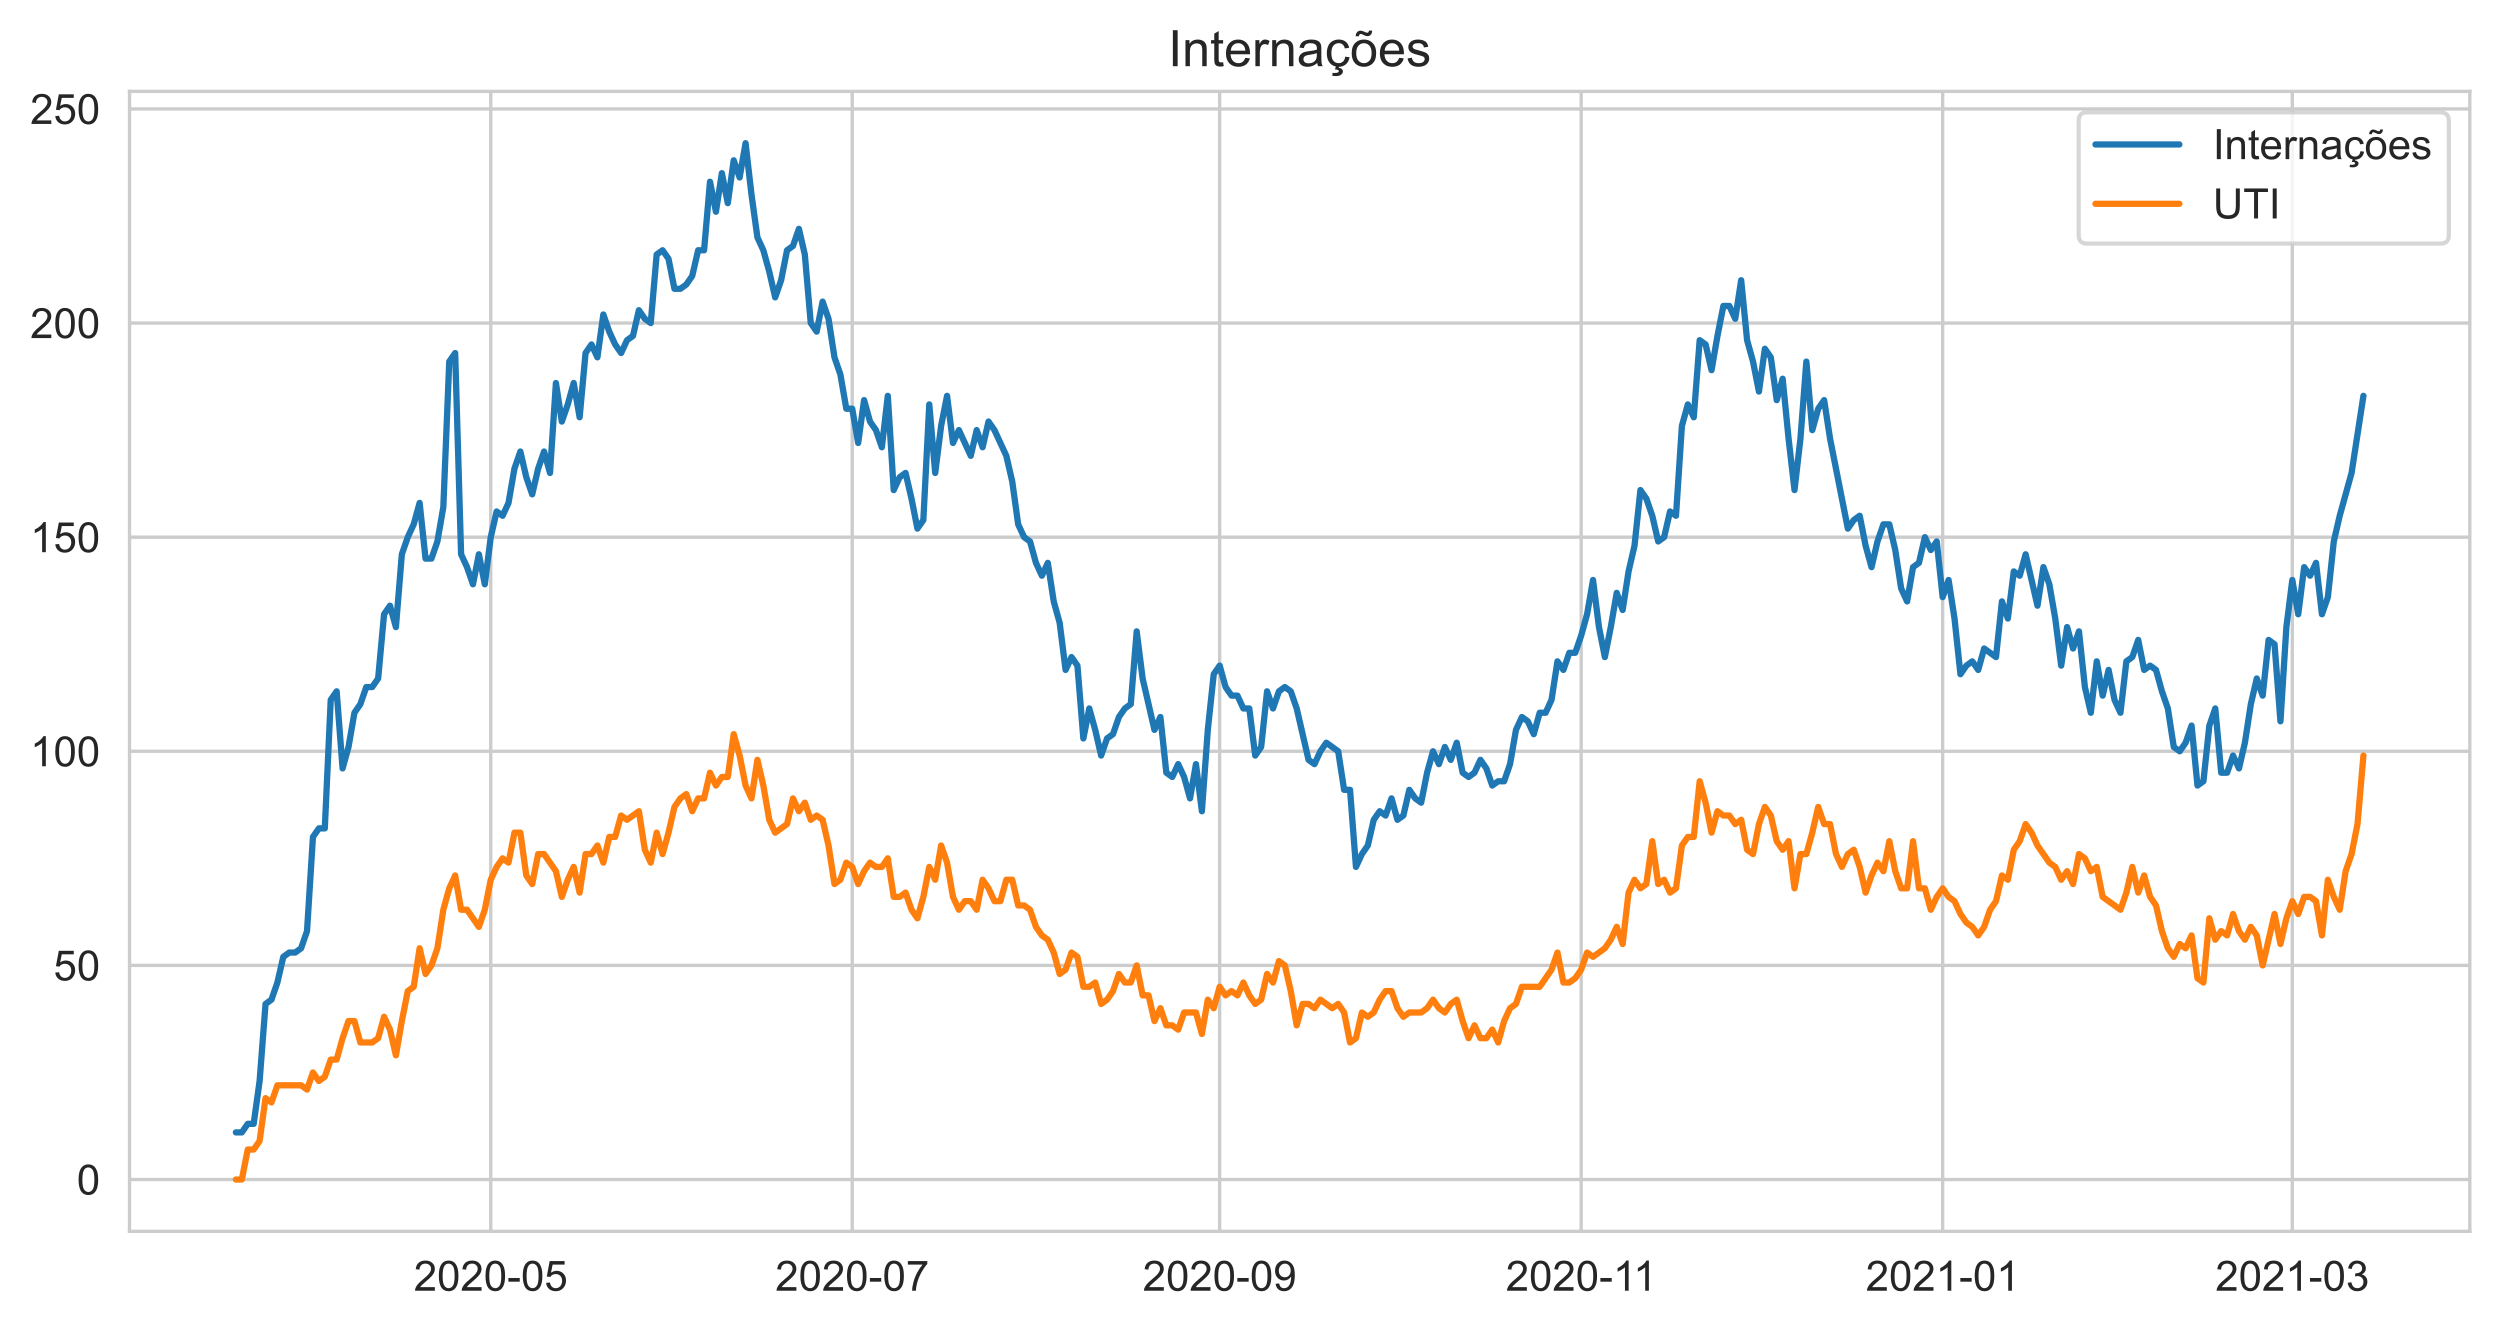 <?xml version="1.0" encoding="utf-8" standalone="no"?>
<!DOCTYPE svg PUBLIC "-//W3C//DTD SVG 1.1//EN"
  "http://www.w3.org/Graphics/SVG/1.1/DTD/svg11.dtd">
<!-- Created with matplotlib (https://matplotlib.org/) -->
<svg height="316.935pt" version="1.1" viewBox="0 0 596.083 316.935" width="596.083pt" xmlns="http://www.w3.org/2000/svg" xmlns:xlink="http://www.w3.org/1999/xlink">
 <defs>
  <style type="text/css">*{stroke-linecap:butt;stroke-linejoin:round;}</style>
 </defs>
 <g id="figure_1">
  <g id="patch_1">
   <path d="M 0 316.935 
L 596.083 316.935 
L 596.083 0 
L 0 0 
z
" style="fill:#ffffff;"/>
  </g>
  <g id="axes_1">
   <g id="patch_2">
    <path d="M 30.883 293.589 
L 588.883 293.589 
L 588.883 21.789 
L 30.883 21.789 
z
" style="fill:#ffffff;"/>
   </g>
   <g id="matplotlib.axis_1">
    <g id="xtick_1">
     <g id="line2d_1">
      <path clip-path="url(#p37d6d0a6ef)" d="M 117.006 293.589 
L 117.006 21.789 
" style="fill:none;stroke:#cccccc;stroke-linecap:round;stroke-width:0.8;"/>
     </g>
     <g id="text_1">
      <!-- 2020-05 -->
      <g style="fill:#262626;" transform="translate(98.658 307.747)scale(0.1 -0.1)">
       <defs>
        <path d="M 50.344 8.453 
L 50.344 0 
L 3.031 0 
Q 2.938 3.172 4.047 6.109 
Q 5.859 10.938 9.828 15.625 
Q 13.812 20.312 21.344 26.469 
Q 33.016 36.031 37.109 41.625 
Q 41.219 47.219 41.219 52.203 
Q 41.219 57.422 37.469 61 
Q 33.734 64.594 27.734 64.594 
Q 21.391 64.594 17.578 60.781 
Q 13.766 56.984 13.719 50.25 
L 4.688 51.172 
Q 5.609 61.281 11.656 66.578 
Q 17.719 71.875 27.938 71.875 
Q 38.234 71.875 44.234 66.156 
Q 50.25 60.453 50.25 52 
Q 50.25 47.703 48.484 43.547 
Q 46.734 39.406 42.656 34.812 
Q 38.578 30.219 29.109 22.219 
Q 21.188 15.578 18.938 13.203 
Q 16.703 10.844 15.234 8.453 
z
" id="ArialMT-50"/>
        <path d="M 4.156 35.297 
Q 4.156 48 6.766 55.734 
Q 9.375 63.484 14.516 67.672 
Q 19.672 71.875 27.484 71.875 
Q 33.25 71.875 37.594 69.547 
Q 41.938 67.234 44.766 62.859 
Q 47.609 58.5 49.219 52.219 
Q 50.828 45.953 50.828 35.297 
Q 50.828 22.703 48.234 14.969 
Q 45.656 7.234 40.5 3 
Q 35.359 -1.219 27.484 -1.219 
Q 17.141 -1.219 11.234 6.203 
Q 4.156 15.141 4.156 35.297 
z
M 13.188 35.297 
Q 13.188 17.672 17.312 11.828 
Q 21.438 6 27.484 6 
Q 33.547 6 37.672 11.859 
Q 41.797 17.719 41.797 35.297 
Q 41.797 52.984 37.672 58.781 
Q 33.547 64.594 27.391 64.594 
Q 21.344 64.594 17.719 59.469 
Q 13.188 52.938 13.188 35.297 
z
" id="ArialMT-48"/>
        <path d="M 3.172 21.484 
L 3.172 30.328 
L 30.172 30.328 
L 30.172 21.484 
z
" id="ArialMT-45"/>
        <path d="M 4.156 18.75 
L 13.375 19.531 
Q 14.406 12.797 18.141 9.391 
Q 21.875 6 27.156 6 
Q 33.5 6 37.891 10.781 
Q 42.281 15.578 42.281 23.484 
Q 42.281 31 38.062 35.344 
Q 33.844 39.703 27 39.703 
Q 22.75 39.703 19.328 37.766 
Q 15.922 35.844 13.969 32.766 
L 5.719 33.844 
L 12.641 70.609 
L 48.25 70.609 
L 48.25 62.203 
L 19.672 62.203 
L 15.828 42.969 
Q 22.266 47.469 29.344 47.469 
Q 38.719 47.469 45.156 40.969 
Q 51.609 34.469 51.609 24.266 
Q 51.609 14.547 45.953 7.469 
Q 39.062 -1.219 27.156 -1.219 
Q 17.391 -1.219 11.203 4.25 
Q 5.031 9.719 4.156 18.75 
z
" id="ArialMT-53"/>
       </defs>
       <use xlink:href="#ArialMT-50"/>
       <use x="55.615" xlink:href="#ArialMT-48"/>
       <use x="111.23" xlink:href="#ArialMT-50"/>
       <use x="166.846" xlink:href="#ArialMT-48"/>
       <use x="222.461" xlink:href="#ArialMT-45"/>
       <use x="255.762" xlink:href="#ArialMT-48"/>
       <use x="311.377" xlink:href="#ArialMT-53"/>
      </g>
     </g>
    </g>
    <g id="xtick_2">
     <g id="line2d_2">
      <path clip-path="url(#p37d6d0a6ef)" d="M 203.2 293.589 
L 203.2 21.789 
" style="fill:none;stroke:#cccccc;stroke-linecap:round;stroke-width:0.8;"/>
     </g>
     <g id="text_2">
      <!-- 2020-07 -->
      <g style="fill:#262626;" transform="translate(184.852 307.747)scale(0.1 -0.1)">
       <defs>
        <path d="M 4.734 62.203 
L 4.734 70.656 
L 51.078 70.656 
L 51.078 63.812 
Q 44.234 56.547 37.516 44.484 
Q 30.812 32.422 27.156 19.672 
Q 24.516 10.688 23.781 0 
L 14.75 0 
Q 14.891 8.453 18.062 20.406 
Q 21.234 32.375 27.172 43.484 
Q 33.109 54.594 39.797 62.203 
z
" id="ArialMT-55"/>
       </defs>
       <use xlink:href="#ArialMT-50"/>
       <use x="55.615" xlink:href="#ArialMT-48"/>
       <use x="111.23" xlink:href="#ArialMT-50"/>
       <use x="166.846" xlink:href="#ArialMT-48"/>
       <use x="222.461" xlink:href="#ArialMT-45"/>
       <use x="255.762" xlink:href="#ArialMT-48"/>
       <use x="311.377" xlink:href="#ArialMT-55"/>
      </g>
     </g>
    </g>
    <g id="xtick_3">
     <g id="line2d_3">
      <path clip-path="url(#p37d6d0a6ef)" d="M 290.807 293.589 
L 290.807 21.789 
" style="fill:none;stroke:#cccccc;stroke-linecap:round;stroke-width:0.8;"/>
     </g>
     <g id="text_3">
      <!-- 2020-09 -->
      <g style="fill:#262626;" transform="translate(272.459 307.747)scale(0.1 -0.1)">
       <defs>
        <path d="M 5.469 16.547 
L 13.922 17.328 
Q 14.984 11.375 18.016 8.688 
Q 21.047 6 25.781 6 
Q 29.828 6 32.875 7.859 
Q 35.938 9.719 37.891 12.812 
Q 39.844 15.922 41.156 21.188 
Q 42.484 26.469 42.484 31.938 
Q 42.484 32.516 42.438 33.688 
Q 39.797 29.5 35.234 26.875 
Q 30.672 24.266 25.344 24.266 
Q 16.453 24.266 10.297 30.703 
Q 4.156 37.156 4.156 47.703 
Q 4.156 58.594 10.578 65.234 
Q 17 71.875 26.656 71.875 
Q 33.641 71.875 39.422 68.109 
Q 45.219 64.359 48.219 57.391 
Q 51.219 50.438 51.219 37.25 
Q 51.219 23.531 48.234 15.406 
Q 45.266 7.281 39.375 3.031 
Q 33.5 -1.219 25.594 -1.219 
Q 17.188 -1.219 11.859 3.438 
Q 6.547 8.109 5.469 16.547 
z
M 41.453 48.141 
Q 41.453 55.719 37.422 60.156 
Q 33.406 64.594 27.734 64.594 
Q 21.875 64.594 17.531 59.812 
Q 13.188 55.031 13.188 47.406 
Q 13.188 40.578 17.312 36.297 
Q 21.438 32.031 27.484 32.031 
Q 33.594 32.031 37.516 36.297 
Q 41.453 40.578 41.453 48.141 
z
" id="ArialMT-57"/>
       </defs>
       <use xlink:href="#ArialMT-50"/>
       <use x="55.615" xlink:href="#ArialMT-48"/>
       <use x="111.23" xlink:href="#ArialMT-50"/>
       <use x="166.846" xlink:href="#ArialMT-48"/>
       <use x="222.461" xlink:href="#ArialMT-45"/>
       <use x="255.762" xlink:href="#ArialMT-48"/>
       <use x="311.377" xlink:href="#ArialMT-57"/>
      </g>
     </g>
    </g>
    <g id="xtick_4">
     <g id="line2d_4">
      <path clip-path="url(#p37d6d0a6ef)" d="M 377.001 293.589 
L 377.001 21.789 
" style="fill:none;stroke:#cccccc;stroke-linecap:round;stroke-width:0.8;"/>
     </g>
     <g id="text_4">
      <!-- 2020-11 -->
      <g style="fill:#262626;" transform="translate(359.022 307.747)scale(0.1 -0.1)">
       <defs>
        <path d="M 37.25 0 
L 28.469 0 
L 28.469 56 
Q 25.297 52.984 20.141 49.953 
Q 14.984 46.922 10.891 45.406 
L 10.891 53.906 
Q 18.266 57.375 23.781 62.297 
Q 29.297 67.234 31.594 71.875 
L 37.25 71.875 
z
" id="ArialMT-49"/>
       </defs>
       <use xlink:href="#ArialMT-50"/>
       <use x="55.615" xlink:href="#ArialMT-48"/>
       <use x="111.23" xlink:href="#ArialMT-50"/>
       <use x="166.846" xlink:href="#ArialMT-48"/>
       <use x="222.461" xlink:href="#ArialMT-45"/>
       <use x="255.762" xlink:href="#ArialMT-49"/>
       <use x="304.002" xlink:href="#ArialMT-49"/>
      </g>
     </g>
    </g>
    <g id="xtick_5">
     <g id="line2d_5">
      <path clip-path="url(#p37d6d0a6ef)" d="M 463.195 293.589 
L 463.195 21.789 
" style="fill:none;stroke:#cccccc;stroke-linecap:round;stroke-width:0.8;"/>
     </g>
     <g id="text_5">
      <!-- 2021-01 -->
      <g style="fill:#262626;" transform="translate(444.847 307.747)scale(0.1 -0.1)">
       <use xlink:href="#ArialMT-50"/>
       <use x="55.615" xlink:href="#ArialMT-48"/>
       <use x="111.23" xlink:href="#ArialMT-50"/>
       <use x="166.846" xlink:href="#ArialMT-49"/>
       <use x="222.461" xlink:href="#ArialMT-45"/>
       <use x="255.762" xlink:href="#ArialMT-48"/>
       <use x="311.377" xlink:href="#ArialMT-49"/>
      </g>
     </g>
    </g>
    <g id="xtick_6">
     <g id="line2d_6">
      <path clip-path="url(#p37d6d0a6ef)" d="M 546.563 293.589 
L 546.563 21.789 
" style="fill:none;stroke:#cccccc;stroke-linecap:round;stroke-width:0.8;"/>
     </g>
     <g id="text_6">
      <!-- 2021-03 -->
      <g style="fill:#262626;" transform="translate(528.215 307.747)scale(0.1 -0.1)">
       <defs>
        <path d="M 4.203 18.891 
L 12.984 20.062 
Q 14.5 12.594 18.141 9.297 
Q 21.781 6 27 6 
Q 33.203 6 37.469 10.297 
Q 41.75 14.594 41.75 20.953 
Q 41.75 27 37.797 30.922 
Q 33.844 34.859 27.734 34.859 
Q 25.25 34.859 21.531 33.891 
L 22.516 41.609 
Q 23.391 41.5 23.922 41.5 
Q 29.547 41.5 34.031 44.422 
Q 38.531 47.359 38.531 53.469 
Q 38.531 58.297 35.25 61.469 
Q 31.984 64.656 26.812 64.656 
Q 21.688 64.656 18.266 61.422 
Q 14.844 58.203 13.875 51.766 
L 5.078 53.328 
Q 6.688 62.156 12.391 67.016 
Q 18.109 71.875 26.609 71.875 
Q 32.469 71.875 37.391 69.359 
Q 42.328 66.844 44.938 62.5 
Q 47.562 58.156 47.562 53.266 
Q 47.562 48.641 45.062 44.828 
Q 42.578 41.016 37.703 38.766 
Q 44.047 37.312 47.562 32.688 
Q 51.078 28.078 51.078 21.141 
Q 51.078 11.766 44.234 5.25 
Q 37.406 -1.266 26.953 -1.266 
Q 17.531 -1.266 11.297 4.344 
Q 5.078 9.969 4.203 18.891 
z
" id="ArialMT-51"/>
       </defs>
       <use xlink:href="#ArialMT-50"/>
       <use x="55.615" xlink:href="#ArialMT-48"/>
       <use x="111.23" xlink:href="#ArialMT-50"/>
       <use x="166.846" xlink:href="#ArialMT-49"/>
       <use x="222.461" xlink:href="#ArialMT-45"/>
       <use x="255.762" xlink:href="#ArialMT-48"/>
       <use x="311.377" xlink:href="#ArialMT-51"/>
      </g>
     </g>
    </g>
   </g>
   <g id="matplotlib.axis_2">
    <g id="ytick_1">
     <g id="line2d_7">
      <path clip-path="url(#p37d6d0a6ef)" d="M 30.883 281.235 
L 588.883 281.235 
" style="fill:none;stroke:#cccccc;stroke-linecap:round;stroke-width:0.8;"/>
     </g>
     <g id="text_7">
      <!-- 0 -->
      <g style="fill:#262626;" transform="translate(18.322 284.814)scale(0.1 -0.1)">
       <use xlink:href="#ArialMT-48"/>
      </g>
     </g>
    </g>
    <g id="ytick_2">
     <g id="line2d_8">
      <path clip-path="url(#p37d6d0a6ef)" d="M 30.883 230.183 
L 588.883 230.183 
" style="fill:none;stroke:#cccccc;stroke-linecap:round;stroke-width:0.8;"/>
     </g>
     <g id="text_8">
      <!-- 50 -->
      <g style="fill:#262626;" transform="translate(12.761 233.762)scale(0.1 -0.1)">
       <use xlink:href="#ArialMT-53"/>
       <use x="55.615" xlink:href="#ArialMT-48"/>
      </g>
     </g>
    </g>
    <g id="ytick_3">
     <g id="line2d_9">
      <path clip-path="url(#p37d6d0a6ef)" d="M 30.883 179.131 
L 588.883 179.131 
" style="fill:none;stroke:#cccccc;stroke-linecap:round;stroke-width:0.8;"/>
     </g>
     <g id="text_9">
      <!-- 100 -->
      <g style="fill:#262626;" transform="translate(7.2 182.71)scale(0.1 -0.1)">
       <use xlink:href="#ArialMT-49"/>
       <use x="55.615" xlink:href="#ArialMT-48"/>
       <use x="111.23" xlink:href="#ArialMT-48"/>
      </g>
     </g>
    </g>
    <g id="ytick_4">
     <g id="line2d_10">
      <path clip-path="url(#p37d6d0a6ef)" d="M 30.883 128.079 
L 588.883 128.079 
" style="fill:none;stroke:#cccccc;stroke-linecap:round;stroke-width:0.8;"/>
     </g>
     <g id="text_10">
      <!-- 150 -->
      <g style="fill:#262626;" transform="translate(7.2 131.658)scale(0.1 -0.1)">
       <use xlink:href="#ArialMT-49"/>
       <use x="55.615" xlink:href="#ArialMT-53"/>
       <use x="111.23" xlink:href="#ArialMT-48"/>
      </g>
     </g>
    </g>
    <g id="ytick_5">
     <g id="line2d_11">
      <path clip-path="url(#p37d6d0a6ef)" d="M 30.883 77.027 
L 588.883 77.027 
" style="fill:none;stroke:#cccccc;stroke-linecap:round;stroke-width:0.8;"/>
     </g>
     <g id="text_11">
      <!-- 200 -->
      <g style="fill:#262626;" transform="translate(7.2 80.606)scale(0.1 -0.1)">
       <use xlink:href="#ArialMT-50"/>
       <use x="55.615" xlink:href="#ArialMT-48"/>
       <use x="111.23" xlink:href="#ArialMT-48"/>
      </g>
     </g>
    </g>
    <g id="ytick_6">
     <g id="line2d_12">
      <path clip-path="url(#p37d6d0a6ef)" d="M 30.883 25.976 
L 588.883 25.976 
" style="fill:none;stroke:#cccccc;stroke-linecap:round;stroke-width:0.8;"/>
     </g>
     <g id="text_12">
      <!-- 250 -->
      <g style="fill:#262626;" transform="translate(7.2 29.555)scale(0.1 -0.1)">
       <use xlink:href="#ArialMT-50"/>
       <use x="55.615" xlink:href="#ArialMT-53"/>
       <use x="111.23" xlink:href="#ArialMT-48"/>
      </g>
     </g>
    </g>
   </g>
   <g id="line2d_13">
    <path clip-path="url(#p37d6d0a6ef)" d="M 56.246 270.003 
L 57.659 270.003 
L 59.072 267.961 
L 60.485 267.961 
L 61.899 257.751 
L 63.312 239.372 
L 64.725 238.351 
L 66.138 234.267 
L 67.551 228.141 
L 68.964 227.12 
L 70.377 227.12 
L 71.79 226.099 
L 73.203 222.015 
L 74.616 199.552 
L 76.029 197.51 
L 77.442 197.51 
L 78.855 166.879 
L 80.268 164.837 
L 81.681 183.215 
L 83.094 178.11 
L 84.507 169.942 
L 85.92 167.9 
L 87.333 163.816 
L 88.746 163.816 
L 90.159 161.774 
L 91.572 146.458 
L 92.985 144.416 
L 94.398 149.521 
L 95.811 132.163 
L 97.224 128.079 
L 98.637 125.016 
L 100.05 119.911 
L 101.463 133.184 
L 102.876 133.184 
L 104.289 129.1 
L 105.702 120.932 
L 107.115 86.217 
L 108.528 84.175 
L 109.941 132.163 
L 111.354 135.227 
L 112.767 139.311 
L 114.18 132.163 
L 115.593 139.311 
L 117.006 128.079 
L 118.419 121.953 
L 119.832 122.974 
L 121.245 119.911 
L 122.658 111.743 
L 124.071 107.659 
L 125.484 113.785 
L 126.897 117.869 
L 128.31 111.743 
L 129.723 107.659 
L 131.136 112.764 
L 132.549 91.322 
L 133.962 100.511 
L 135.375 96.427 
L 136.788 91.322 
L 138.201 99.49 
L 139.614 84.175 
L 141.027 82.133 
L 142.44 85.196 
L 143.853 74.985 
L 145.266 79.07 
L 146.679 82.133 
L 148.092 84.175 
L 149.506 81.112 
L 150.919 80.091 
L 152.332 73.964 
L 153.745 76.006 
L 155.158 77.027 
L 156.571 60.691 
L 157.984 59.67 
L 159.397 61.712 
L 160.81 68.859 
L 162.223 68.859 
L 163.636 67.838 
L 165.049 65.796 
L 166.462 59.67 
L 167.875 59.67 
L 169.288 43.333 
L 170.701 50.481 
L 172.114 41.291 
L 173.527 48.438 
L 174.94 38.228 
L 176.353 42.312 
L 177.766 34.144 
L 179.179 46.396 
L 180.592 56.607 
L 182.005 59.67 
L 183.418 64.775 
L 184.831 70.901 
L 186.244 66.817 
L 187.657 59.67 
L 189.07 58.649 
L 190.483 54.565 
L 191.896 60.691 
L 193.309 77.027 
L 194.722 79.07 
L 196.135 71.922 
L 197.548 76.006 
L 198.961 85.196 
L 200.374 89.28 
L 201.787 97.448 
L 203.2 97.448 
L 204.613 105.616 
L 206.026 95.406 
L 207.439 100.511 
L 208.852 102.553 
L 210.265 106.638 
L 211.678 94.385 
L 213.091 116.848 
L 214.504 113.785 
L 215.917 112.764 
L 217.33 118.89 
L 218.743 126.037 
L 220.156 123.995 
L 221.569 96.427 
L 222.982 112.764 
L 224.395 101.532 
L 225.808 94.385 
L 227.221 105.616 
L 228.634 102.553 
L 231.46 108.68 
L 232.873 102.553 
L 234.286 106.638 
L 235.699 100.511 
L 237.112 102.553 
L 239.939 108.68 
L 241.352 114.806 
L 242.765 125.016 
L 244.178 128.079 
L 245.591 129.1 
L 247.004 134.206 
L 248.417 137.269 
L 249.83 134.206 
L 251.243 143.395 
L 252.656 148.5 
L 254.069 159.731 
L 255.482 156.668 
L 256.895 158.71 
L 258.308 176.068 
L 259.721 168.921 
L 261.134 174.026 
L 262.547 180.152 
L 263.96 176.068 
L 265.373 175.047 
L 266.786 170.963 
L 268.199 168.921 
L 269.612 167.9 
L 271.025 150.542 
L 272.438 161.774 
L 275.264 174.026 
L 276.677 170.963 
L 278.09 184.236 
L 279.503 185.257 
L 280.916 182.194 
L 282.329 185.257 
L 283.742 190.363 
L 285.155 182.194 
L 286.568 193.426 
L 287.981 174.026 
L 289.394 160.752 
L 290.807 158.71 
L 292.22 163.816 
L 293.633 165.858 
L 295.046 165.858 
L 296.459 168.921 
L 297.872 168.921 
L 299.285 180.152 
L 300.698 178.11 
L 302.111 164.837 
L 303.524 168.921 
L 304.937 164.837 
L 306.35 163.816 
L 307.763 164.837 
L 309.176 168.921 
L 312.002 181.173 
L 313.415 182.194 
L 314.828 179.131 
L 316.241 177.089 
L 319.067 179.131 
L 320.48 188.32 
L 321.893 188.32 
L 323.306 206.699 
L 324.719 203.636 
L 326.132 201.594 
L 327.546 195.468 
L 328.959 193.426 
L 330.372 194.447 
L 331.785 190.363 
L 333.198 195.468 
L 334.611 194.447 
L 336.024 188.32 
L 337.437 190.363 
L 338.85 191.384 
L 340.263 184.236 
L 341.676 179.131 
L 343.089 182.194 
L 344.502 178.11 
L 345.915 181.173 
L 347.328 177.089 
L 348.741 184.236 
L 350.154 185.257 
L 351.567 184.236 
L 352.98 181.173 
L 354.393 183.215 
L 355.806 187.299 
L 357.219 186.278 
L 358.632 186.278 
L 360.045 182.194 
L 361.458 174.026 
L 362.871 170.963 
L 364.284 171.984 
L 365.697 175.047 
L 367.11 169.942 
L 368.523 169.942 
L 369.936 166.879 
L 371.349 157.689 
L 372.762 159.731 
L 374.175 155.647 
L 375.588 155.647 
L 377.001 151.563 
L 378.414 146.458 
L 379.827 138.29 
L 381.24 149.521 
L 382.653 156.668 
L 384.066 149.521 
L 385.479 141.353 
L 386.892 145.437 
L 388.305 136.248 
L 389.718 130.121 
L 391.131 116.848 
L 392.544 118.89 
L 393.957 122.974 
L 395.37 129.1 
L 396.783 128.079 
L 398.196 121.953 
L 399.609 122.974 
L 401.022 101.532 
L 402.435 96.427 
L 403.848 99.49 
L 405.261 81.112 
L 406.674 82.133 
L 408.087 88.259 
L 409.5 80.091 
L 410.913 72.943 
L 412.326 72.943 
L 413.739 76.006 
L 415.153 66.817 
L 416.566 81.112 
L 417.979 86.217 
L 419.392 93.364 
L 420.805 83.154 
L 422.218 85.196 
L 423.631 95.406 
L 425.044 90.301 
L 426.457 104.595 
L 427.87 116.848 
L 429.283 104.595 
L 430.696 86.217 
L 432.109 102.553 
L 433.522 97.448 
L 434.935 95.406 
L 436.348 104.595 
L 440.587 126.037 
L 442 123.995 
L 443.413 122.974 
L 444.826 130.121 
L 446.239 135.227 
L 447.652 129.1 
L 449.065 125.016 
L 450.478 125.016 
L 451.891 131.142 
L 453.304 140.332 
L 454.717 143.395 
L 456.13 135.227 
L 457.543 134.206 
L 458.956 128.079 
L 460.369 131.142 
L 461.782 129.1 
L 463.195 142.374 
L 464.608 138.29 
L 466.021 147.479 
L 467.434 160.752 
L 468.847 158.71 
L 470.26 157.689 
L 471.673 159.731 
L 473.086 154.626 
L 475.912 156.668 
L 477.325 143.395 
L 478.738 147.479 
L 480.151 136.248 
L 481.564 137.269 
L 482.977 132.163 
L 485.803 144.416 
L 487.216 135.227 
L 488.629 139.311 
L 490.042 147.479 
L 491.455 158.71 
L 492.868 149.521 
L 494.281 154.626 
L 495.694 150.542 
L 497.107 163.816 
L 498.52 169.942 
L 499.933 157.689 
L 501.346 165.858 
L 502.759 159.731 
L 504.173 166.879 
L 505.586 169.942 
L 506.999 157.689 
L 508.412 156.668 
L 509.825 152.584 
L 511.238 159.731 
L 512.651 158.71 
L 514.064 159.731 
L 515.477 164.837 
L 516.89 168.921 
L 518.303 178.11 
L 519.716 179.131 
L 521.129 177.089 
L 522.542 173.005 
L 523.955 187.299 
L 525.368 186.278 
L 526.781 173.005 
L 528.194 168.921 
L 529.607 184.236 
L 531.02 184.236 
L 532.433 180.152 
L 533.846 183.215 
L 535.259 177.089 
L 536.672 167.9 
L 538.085 161.774 
L 539.498 165.858 
L 540.911 152.584 
L 542.324 153.605 
L 543.737 171.984 
L 545.15 149.521 
L 546.563 138.29 
L 547.976 146.458 
L 549.389 135.227 
L 550.802 137.269 
L 552.215 134.206 
L 553.628 146.458 
L 555.041 142.374 
L 556.454 129.1 
L 557.867 122.974 
L 560.693 112.764 
L 563.519 94.385 
L 563.519 94.385 
" style="fill:none;stroke:#1f77b4;stroke-linecap:round;stroke-width:1.5;"/>
   </g>
   <g id="line2d_14">
    <path clip-path="url(#p37d6d0a6ef)" d="M 56.246 281.235 
L 57.659 281.235 
L 59.072 274.088 
L 60.485 274.088 
L 61.899 272.045 
L 63.312 261.835 
L 64.725 262.856 
L 66.138 258.772 
L 71.79 258.772 
L 73.203 259.793 
L 74.616 255.709 
L 76.029 257.751 
L 77.442 256.73 
L 78.855 252.646 
L 80.268 252.646 
L 81.681 247.541 
L 83.094 243.456 
L 84.507 243.456 
L 85.92 248.562 
L 88.746 248.562 
L 90.159 247.541 
L 91.572 242.435 
L 92.985 245.499 
L 94.398 251.625 
L 95.811 243.456 
L 97.224 236.309 
L 98.637 235.288 
L 100.05 226.099 
L 101.463 232.225 
L 102.876 230.183 
L 104.289 226.099 
L 105.702 216.91 
L 107.115 211.804 
L 108.528 208.741 
L 109.941 216.91 
L 111.354 216.91 
L 114.18 220.994 
L 115.593 216.91 
L 117.006 209.762 
L 118.419 206.699 
L 119.832 204.657 
L 121.245 205.678 
L 122.658 198.531 
L 124.071 198.531 
L 125.484 208.741 
L 126.897 210.783 
L 128.31 203.636 
L 129.723 203.636 
L 132.549 207.72 
L 133.962 213.846 
L 135.375 209.762 
L 136.788 206.699 
L 138.201 212.825 
L 139.614 203.636 
L 141.027 203.636 
L 142.44 201.594 
L 143.853 205.678 
L 145.266 199.552 
L 146.679 199.552 
L 148.092 194.447 
L 149.506 195.468 
L 152.332 193.426 
L 153.745 202.615 
L 155.158 205.678 
L 156.571 198.531 
L 157.984 203.636 
L 159.397 198.531 
L 160.81 192.405 
L 162.223 190.363 
L 163.636 189.342 
L 165.049 193.426 
L 166.462 190.363 
L 167.875 190.363 
L 169.288 184.236 
L 170.701 187.299 
L 172.114 185.257 
L 173.527 185.257 
L 174.94 175.047 
L 176.353 180.152 
L 177.766 187.299 
L 179.179 190.363 
L 180.592 181.173 
L 182.005 187.299 
L 183.418 195.468 
L 184.831 198.531 
L 187.657 196.489 
L 189.07 190.363 
L 190.483 193.426 
L 191.896 191.384 
L 193.309 195.468 
L 194.722 194.447 
L 196.135 195.468 
L 197.548 201.594 
L 198.961 210.783 
L 200.374 209.762 
L 201.787 205.678 
L 203.2 206.699 
L 204.613 210.783 
L 206.026 207.72 
L 207.439 205.678 
L 208.852 206.699 
L 210.265 206.699 
L 211.678 204.657 
L 213.091 213.846 
L 214.504 213.846 
L 215.917 212.825 
L 217.33 216.91 
L 218.743 218.952 
L 220.156 213.846 
L 221.569 206.699 
L 222.982 209.762 
L 224.395 201.594 
L 225.808 205.678 
L 227.221 213.846 
L 228.634 216.91 
L 230.047 214.867 
L 231.46 214.867 
L 232.873 216.91 
L 234.286 209.762 
L 235.699 211.804 
L 237.112 214.867 
L 238.526 214.867 
L 239.939 209.762 
L 241.352 209.762 
L 242.765 215.888 
L 244.178 215.888 
L 245.591 216.91 
L 247.004 220.994 
L 248.417 223.036 
L 249.83 224.057 
L 251.243 227.12 
L 252.656 232.225 
L 254.069 231.204 
L 255.482 227.12 
L 256.895 228.141 
L 258.308 235.288 
L 259.721 235.288 
L 261.134 234.267 
L 262.547 239.372 
L 263.96 238.351 
L 265.373 236.309 
L 266.786 232.225 
L 268.199 234.267 
L 269.612 234.267 
L 271.025 230.183 
L 272.438 237.33 
L 273.851 237.33 
L 275.264 243.456 
L 276.677 240.393 
L 278.09 244.478 
L 279.503 244.478 
L 280.916 245.499 
L 282.329 241.414 
L 285.155 241.414 
L 286.568 246.52 
L 287.981 238.351 
L 289.394 240.393 
L 290.807 235.288 
L 292.22 237.33 
L 293.633 236.309 
L 295.046 237.33 
L 296.459 234.267 
L 297.872 237.33 
L 299.285 239.372 
L 300.698 238.351 
L 302.111 232.225 
L 303.524 234.267 
L 304.937 229.162 
L 306.35 230.183 
L 307.763 236.309 
L 309.176 244.478 
L 310.589 239.372 
L 312.002 239.372 
L 313.415 240.393 
L 314.828 238.351 
L 317.654 240.393 
L 319.067 239.372 
L 320.48 241.414 
L 321.893 248.562 
L 323.306 247.541 
L 324.719 241.414 
L 326.132 242.435 
L 327.546 241.414 
L 328.959 238.351 
L 330.372 236.309 
L 331.785 236.309 
L 333.198 240.393 
L 334.611 242.435 
L 336.024 241.414 
L 338.85 241.414 
L 340.263 240.393 
L 341.676 238.351 
L 343.089 240.393 
L 344.502 241.414 
L 345.915 239.372 
L 347.328 238.351 
L 348.741 243.456 
L 350.154 247.541 
L 351.567 244.478 
L 352.98 247.541 
L 354.393 247.541 
L 355.806 245.499 
L 357.219 248.562 
L 358.632 243.456 
L 360.045 240.393 
L 361.458 239.372 
L 362.871 235.288 
L 367.11 235.288 
L 369.936 231.204 
L 371.349 227.12 
L 372.762 234.267 
L 374.175 234.267 
L 375.588 233.246 
L 377.001 231.204 
L 378.414 227.12 
L 379.827 228.141 
L 382.653 226.099 
L 384.066 224.057 
L 385.479 220.994 
L 386.892 225.078 
L 388.305 212.825 
L 389.718 209.762 
L 391.131 211.804 
L 392.544 210.783 
L 393.957 200.573 
L 395.37 210.783 
L 396.783 209.762 
L 398.196 212.825 
L 399.609 211.804 
L 401.022 201.594 
L 402.435 199.552 
L 403.848 199.552 
L 405.261 186.278 
L 406.674 191.384 
L 408.087 198.531 
L 409.5 193.426 
L 410.913 194.447 
L 412.326 194.447 
L 413.739 196.489 
L 415.153 195.468 
L 416.566 202.615 
L 417.979 203.636 
L 419.392 196.489 
L 420.805 192.405 
L 422.218 194.447 
L 423.631 200.573 
L 425.044 202.615 
L 426.457 200.573 
L 427.87 211.804 
L 429.283 203.636 
L 430.696 203.636 
L 432.109 198.531 
L 433.522 192.405 
L 434.935 196.489 
L 436.348 196.489 
L 437.761 203.636 
L 439.174 206.699 
L 440.587 203.636 
L 442 202.615 
L 443.413 206.699 
L 444.826 212.825 
L 446.239 208.741 
L 447.652 205.678 
L 449.065 207.72 
L 450.478 200.573 
L 451.891 207.72 
L 453.304 211.804 
L 454.717 211.804 
L 456.13 200.573 
L 457.543 211.804 
L 458.956 211.804 
L 460.369 216.91 
L 461.782 213.846 
L 463.195 211.804 
L 464.608 213.846 
L 466.021 214.867 
L 467.434 217.931 
L 468.847 219.973 
L 470.26 220.994 
L 471.673 223.036 
L 473.086 220.994 
L 474.499 216.91 
L 475.912 214.867 
L 477.325 208.741 
L 478.738 209.762 
L 480.151 202.615 
L 481.564 200.573 
L 482.977 196.489 
L 484.39 198.531 
L 485.803 201.594 
L 488.629 205.678 
L 490.042 206.699 
L 491.455 209.762 
L 492.868 207.72 
L 494.281 210.783 
L 495.694 203.636 
L 497.107 204.657 
L 498.52 207.72 
L 499.933 206.699 
L 501.346 213.846 
L 505.586 216.91 
L 506.999 212.825 
L 508.412 206.699 
L 509.825 212.825 
L 511.238 208.741 
L 512.651 213.846 
L 514.064 215.888 
L 515.477 222.015 
L 516.89 226.099 
L 518.303 228.141 
L 519.716 225.078 
L 521.129 226.099 
L 522.542 223.036 
L 523.955 233.246 
L 525.368 234.267 
L 526.781 218.952 
L 528.194 224.057 
L 529.607 222.015 
L 531.02 223.036 
L 532.433 217.931 
L 533.846 222.015 
L 535.259 224.057 
L 536.672 220.994 
L 538.085 223.036 
L 539.498 230.183 
L 542.324 217.931 
L 543.737 225.078 
L 545.15 218.952 
L 546.563 214.867 
L 547.976 217.931 
L 549.389 213.846 
L 550.802 213.846 
L 552.215 214.867 
L 553.628 223.036 
L 555.041 209.762 
L 556.454 213.846 
L 557.867 216.91 
L 559.28 207.72 
L 560.693 203.636 
L 562.106 196.489 
L 563.519 180.152 
L 563.519 180.152 
" style="fill:none;stroke:#ff7f0e;stroke-linecap:round;stroke-width:1.5;"/>
   </g>
   <g id="patch_3">
    <path d="M 30.883 293.589 
L 30.883 21.789 
" style="fill:none;stroke:#cccccc;stroke-linecap:square;stroke-linejoin:miter;stroke-width:0.8;"/>
   </g>
   <g id="patch_4">
    <path d="M 588.883 293.589 
L 588.883 21.789 
" style="fill:none;stroke:#cccccc;stroke-linecap:square;stroke-linejoin:miter;stroke-width:0.8;"/>
   </g>
   <g id="patch_5">
    <path d="M 30.883 293.589 
L 588.883 293.589 
" style="fill:none;stroke:#cccccc;stroke-linecap:square;stroke-linejoin:miter;stroke-width:0.8;"/>
   </g>
   <g id="patch_6">
    <path d="M 30.883 21.789 
L 588.883 21.789 
" style="fill:none;stroke:#cccccc;stroke-linecap:square;stroke-linejoin:miter;stroke-width:0.8;"/>
   </g>
   <g id="text_13">
    <!-- Internações -->
    <g style="fill:#262626;" transform="translate(278.532 15.789)scale(0.12 -0.12)">
     <defs>
      <path d="M 9.328 0 
L 9.328 71.578 
L 18.797 71.578 
L 18.797 0 
z
" id="ArialMT-73"/>
      <path d="M 6.594 0 
L 6.594 51.859 
L 14.5 51.859 
L 14.5 44.484 
Q 20.219 53.031 31 53.031 
Q 35.688 53.031 39.625 51.344 
Q 43.562 49.656 45.516 46.922 
Q 47.469 44.188 48.25 40.438 
Q 48.734 37.984 48.734 31.891 
L 48.734 0 
L 39.938 0 
L 39.938 31.547 
Q 39.938 36.922 38.906 39.578 
Q 37.891 42.234 35.281 43.812 
Q 32.672 45.406 29.156 45.406 
Q 23.531 45.406 19.453 41.844 
Q 15.375 38.281 15.375 28.328 
L 15.375 0 
z
" id="ArialMT-110"/>
      <path d="M 25.781 7.859 
L 27.047 0.094 
Q 23.344 -0.688 20.406 -0.688 
Q 15.625 -0.688 12.984 0.828 
Q 10.359 2.344 9.281 4.812 
Q 8.203 7.281 8.203 15.188 
L 8.203 45.016 
L 1.766 45.016 
L 1.766 51.859 
L 8.203 51.859 
L 8.203 64.703 
L 16.938 69.969 
L 16.938 51.859 
L 25.781 51.859 
L 25.781 45.016 
L 16.938 45.016 
L 16.938 14.703 
Q 16.938 10.938 17.406 9.859 
Q 17.875 8.797 18.922 8.156 
Q 19.969 7.516 21.922 7.516 
Q 23.391 7.516 25.781 7.859 
z
" id="ArialMT-116"/>
      <path d="M 42.094 16.703 
L 51.172 15.578 
Q 49.031 7.625 43.219 3.219 
Q 37.406 -1.172 28.375 -1.172 
Q 17 -1.172 10.328 5.828 
Q 3.656 12.844 3.656 25.484 
Q 3.656 38.578 10.391 45.797 
Q 17.141 53.031 27.875 53.031 
Q 38.281 53.031 44.875 45.953 
Q 51.469 38.875 51.469 26.031 
Q 51.469 25.25 51.422 23.688 
L 12.75 23.688 
Q 13.234 15.141 17.578 10.594 
Q 21.922 6.062 28.422 6.062 
Q 33.25 6.062 36.672 8.594 
Q 40.094 11.141 42.094 16.703 
z
M 13.234 30.906 
L 42.188 30.906 
Q 41.609 37.453 38.875 40.719 
Q 34.672 45.797 27.984 45.797 
Q 21.922 45.797 17.797 41.75 
Q 13.672 37.703 13.234 30.906 
z
" id="ArialMT-101"/>
      <path d="M 6.5 0 
L 6.5 51.859 
L 14.406 51.859 
L 14.406 44 
Q 17.438 49.516 20 51.266 
Q 22.562 53.031 25.641 53.031 
Q 30.078 53.031 34.672 50.203 
L 31.641 42.047 
Q 28.422 43.953 25.203 43.953 
Q 22.312 43.953 20.016 42.219 
Q 17.719 40.484 16.75 37.406 
Q 15.281 32.719 15.281 27.156 
L 15.281 0 
z
" id="ArialMT-114"/>
      <path d="M 40.438 6.391 
Q 35.547 2.25 31.031 0.531 
Q 26.516 -1.172 21.344 -1.172 
Q 12.797 -1.172 8.203 3 
Q 3.609 7.172 3.609 13.672 
Q 3.609 17.484 5.344 20.625 
Q 7.078 23.781 9.891 25.688 
Q 12.703 27.594 16.219 28.562 
Q 18.797 29.25 24.031 29.891 
Q 34.672 31.156 39.703 32.906 
Q 39.75 34.719 39.75 35.203 
Q 39.75 40.578 37.25 42.781 
Q 33.891 45.75 27.25 45.75 
Q 21.047 45.75 18.094 43.578 
Q 15.141 41.406 13.719 35.891 
L 5.125 37.062 
Q 6.297 42.578 8.984 45.969 
Q 11.672 49.359 16.75 51.188 
Q 21.828 53.031 28.516 53.031 
Q 35.156 53.031 39.297 51.469 
Q 43.453 49.906 45.406 47.531 
Q 47.359 45.172 48.141 41.547 
Q 48.578 39.312 48.578 33.453 
L 48.578 21.734 
Q 48.578 9.469 49.141 6.219 
Q 49.703 2.984 51.375 0 
L 42.188 0 
Q 40.828 2.734 40.438 6.391 
z
M 39.703 26.031 
Q 34.906 24.078 25.344 22.703 
Q 19.922 21.922 17.672 20.938 
Q 15.438 19.969 14.203 18.094 
Q 12.984 16.219 12.984 13.922 
Q 12.984 10.406 15.641 8.062 
Q 18.312 5.719 23.438 5.719 
Q 28.516 5.719 32.469 7.938 
Q 36.422 10.156 38.281 14.016 
Q 39.703 17 39.703 22.797 
z
" id="ArialMT-97"/>
      <path d="M 40.438 19 
L 49.078 17.875 
Q 47.656 8.938 41.812 3.875 
Q 35.984 -1.172 27.484 -1.172 
Q 16.844 -1.172 10.375 5.781 
Q 3.906 12.75 3.906 25.734 
Q 3.906 34.125 6.688 40.422 
Q 9.469 46.734 15.156 49.875 
Q 20.844 53.031 27.547 53.031 
Q 35.984 53.031 41.359 48.75 
Q 46.734 44.484 48.25 36.625 
L 39.703 35.297 
Q 38.484 40.531 35.375 43.156 
Q 32.281 45.797 27.875 45.797 
Q 21.234 45.797 17.078 41.031 
Q 12.938 36.281 12.938 25.984 
Q 12.938 15.531 16.938 10.797 
Q 20.953 6.062 27.391 6.062 
Q 32.562 6.062 36.031 9.234 
Q 39.5 12.406 40.438 19 
z
M 20.062 -6.531 
L 22.609 2.109 
L 29.156 2.109 
L 27.547 -3.125 
Q 31.688 -3.609 33.781 -5.672 
Q 35.891 -7.75 35.891 -10.297 
Q 35.891 -13.953 32.375 -16.766 
Q 28.859 -19.578 21.781 -19.578 
Q 17.781 -19.578 14.75 -18.984 
L 15.281 -13.281 
Q 18.406 -13.469 19.875 -13.469 
Q 24.469 -13.469 26.312 -12.203 
Q 27.734 -11.219 27.734 -9.812 
Q 27.734 -8.922 27.172 -8.234 
Q 26.609 -7.562 25.094 -7.062 
Q 23.578 -6.578 20.062 -6.531 
z
" id="ArialMT-231"/>
      <path d="M 3.328 25.922 
Q 3.328 40.328 11.328 47.266 
Q 18.016 53.031 27.641 53.031 
Q 38.328 53.031 45.109 46.016 
Q 51.906 39.016 51.906 26.656 
Q 51.906 16.656 48.906 10.906 
Q 45.906 5.172 40.156 2 
Q 34.422 -1.172 27.641 -1.172 
Q 16.75 -1.172 10.031 5.812 
Q 3.328 12.797 3.328 25.922 
z
M 12.359 25.922 
Q 12.359 15.969 16.703 11.016 
Q 21.047 6.062 27.641 6.062 
Q 34.188 6.062 38.531 11.031 
Q 42.875 16.016 42.875 26.219 
Q 42.875 35.844 38.5 40.797 
Q 34.125 45.75 27.641 45.75 
Q 21.047 45.75 16.703 40.812 
Q 12.359 35.891 12.359 25.922 
z
M 11.281 59.516 
Q 11.234 64.594 14.062 67.625 
Q 16.844 70.656 21.188 70.656 
Q 24.219 70.656 29.438 68.016 
Q 32.328 66.547 34.031 66.547 
Q 35.594 66.547 36.422 67.406 
Q 37.25 68.266 37.594 70.797 
L 43.953 70.797 
Q 43.797 65.234 41.141 62.453 
Q 38.484 59.672 34.375 59.672 
Q 31.297 59.672 26.266 62.406 
Q 23 64.156 21.484 64.156 
Q 19.828 64.156 18.797 62.984 
Q 17.719 61.812 17.781 59.516 
z
" id="ArialMT-245"/>
      <path d="M 3.078 15.484 
L 11.766 16.844 
Q 12.5 11.625 15.844 8.844 
Q 19.188 6.062 25.203 6.062 
Q 31.25 6.062 34.172 8.516 
Q 37.109 10.984 37.109 14.312 
Q 37.109 17.281 34.516 19 
Q 32.719 20.172 25.531 21.969 
Q 15.875 24.422 12.141 26.203 
Q 8.406 27.984 6.469 31.125 
Q 4.547 34.281 4.547 38.094 
Q 4.547 41.547 6.125 44.5 
Q 7.719 47.469 10.453 49.422 
Q 12.5 50.922 16.031 51.969 
Q 19.578 53.031 23.641 53.031 
Q 29.734 53.031 34.344 51.266 
Q 38.969 49.516 41.156 46.5 
Q 43.359 43.5 44.188 38.484 
L 35.594 37.312 
Q 35.016 41.312 32.203 43.547 
Q 29.391 45.797 24.266 45.797 
Q 18.219 45.797 15.625 43.797 
Q 13.031 41.797 13.031 39.109 
Q 13.031 37.406 14.109 36.031 
Q 15.188 34.625 17.484 33.688 
Q 18.797 33.203 25.25 31.453 
Q 34.578 28.953 38.25 27.359 
Q 41.938 25.781 44.031 22.75 
Q 46.141 19.734 46.141 15.234 
Q 46.141 10.844 43.578 6.953 
Q 41.016 3.078 36.172 0.953 
Q 31.344 -1.172 25.25 -1.172 
Q 15.141 -1.172 9.844 3.031 
Q 4.547 7.234 3.078 15.484 
z
" id="ArialMT-115"/>
     </defs>
     <use xlink:href="#ArialMT-73"/>
     <use x="27.783" xlink:href="#ArialMT-110"/>
     <use x="83.398" xlink:href="#ArialMT-116"/>
     <use x="111.182" xlink:href="#ArialMT-101"/>
     <use x="166.797" xlink:href="#ArialMT-114"/>
     <use x="200.098" xlink:href="#ArialMT-110"/>
     <use x="255.713" xlink:href="#ArialMT-97"/>
     <use x="311.328" xlink:href="#ArialMT-231"/>
     <use x="361.328" xlink:href="#ArialMT-245"/>
     <use x="416.943" xlink:href="#ArialMT-101"/>
     <use x="472.559" xlink:href="#ArialMT-115"/>
    </g>
   </g>
   <g id="legend_1">
    <g id="patch_7">
     <path d="M 497.631 58.08 
L 581.883 58.08 
Q 583.883 58.08 583.883 56.08 
L 583.883 28.789 
Q 583.883 26.789 581.883 26.789 
L 497.631 26.789 
Q 495.631 26.789 495.631 28.789 
L 495.631 56.08 
Q 495.631 58.08 497.631 58.08 
z
" style="fill:#ffffff;opacity:0.8;stroke:#cccccc;stroke-linejoin:miter;"/>
    </g>
    <g id="line2d_15">
     <path d="M 499.631 34.447 
L 519.631 34.447 
" style="fill:none;stroke:#1f77b4;stroke-linecap:round;stroke-width:1.5;"/>
    </g>
    <g id="line2d_16"/>
    <g id="text_14">
     <!-- Internações -->
     <g style="fill:#262626;" transform="translate(527.631 37.947)scale(0.1 -0.1)">
      <use xlink:href="#ArialMT-73"/>
      <use x="27.783" xlink:href="#ArialMT-110"/>
      <use x="83.398" xlink:href="#ArialMT-116"/>
      <use x="111.182" xlink:href="#ArialMT-101"/>
      <use x="166.797" xlink:href="#ArialMT-114"/>
      <use x="200.098" xlink:href="#ArialMT-110"/>
      <use x="255.713" xlink:href="#ArialMT-97"/>
      <use x="311.328" xlink:href="#ArialMT-231"/>
      <use x="361.328" xlink:href="#ArialMT-245"/>
      <use x="416.943" xlink:href="#ArialMT-101"/>
      <use x="472.559" xlink:href="#ArialMT-115"/>
     </g>
    </g>
    <g id="line2d_17">
     <path d="M 499.631 48.593 
L 519.631 48.593 
" style="fill:none;stroke:#ff7f0e;stroke-linecap:round;stroke-width:1.5;"/>
    </g>
    <g id="line2d_18"/>
    <g id="text_15">
     <!-- UTI -->
     <g style="fill:#262626;" transform="translate(527.631 52.093)scale(0.1 -0.1)">
      <defs>
       <path d="M 54.688 71.578 
L 64.156 71.578 
L 64.156 30.219 
Q 64.156 19.438 61.719 13.078 
Q 59.281 6.734 52.906 2.75 
Q 46.531 -1.219 36.188 -1.219 
Q 26.125 -1.219 19.719 2.25 
Q 13.328 5.719 10.594 12.281 
Q 7.859 18.844 7.859 30.219 
L 7.859 71.578 
L 17.328 71.578 
L 17.328 30.281 
Q 17.328 20.953 19.062 16.531 
Q 20.797 12.109 25.016 9.719 
Q 29.25 7.328 35.359 7.328 
Q 45.797 7.328 50.234 12.062 
Q 54.688 16.797 54.688 30.281 
z
" id="ArialMT-85"/>
       <path d="M 25.922 0 
L 25.922 63.141 
L 2.344 63.141 
L 2.344 71.578 
L 59.078 71.578 
L 59.078 63.141 
L 35.406 63.141 
L 35.406 0 
z
" id="ArialMT-84"/>
      </defs>
      <use xlink:href="#ArialMT-85"/>
      <use x="72.217" xlink:href="#ArialMT-84"/>
      <use x="133.301" xlink:href="#ArialMT-73"/>
     </g>
    </g>
   </g>
  </g>
 </g>
 <defs>
  <clipPath id="p37d6d0a6ef">
   <rect height="271.8" width="558" x="30.883" y="21.789"/>
  </clipPath>
 </defs>
</svg>
